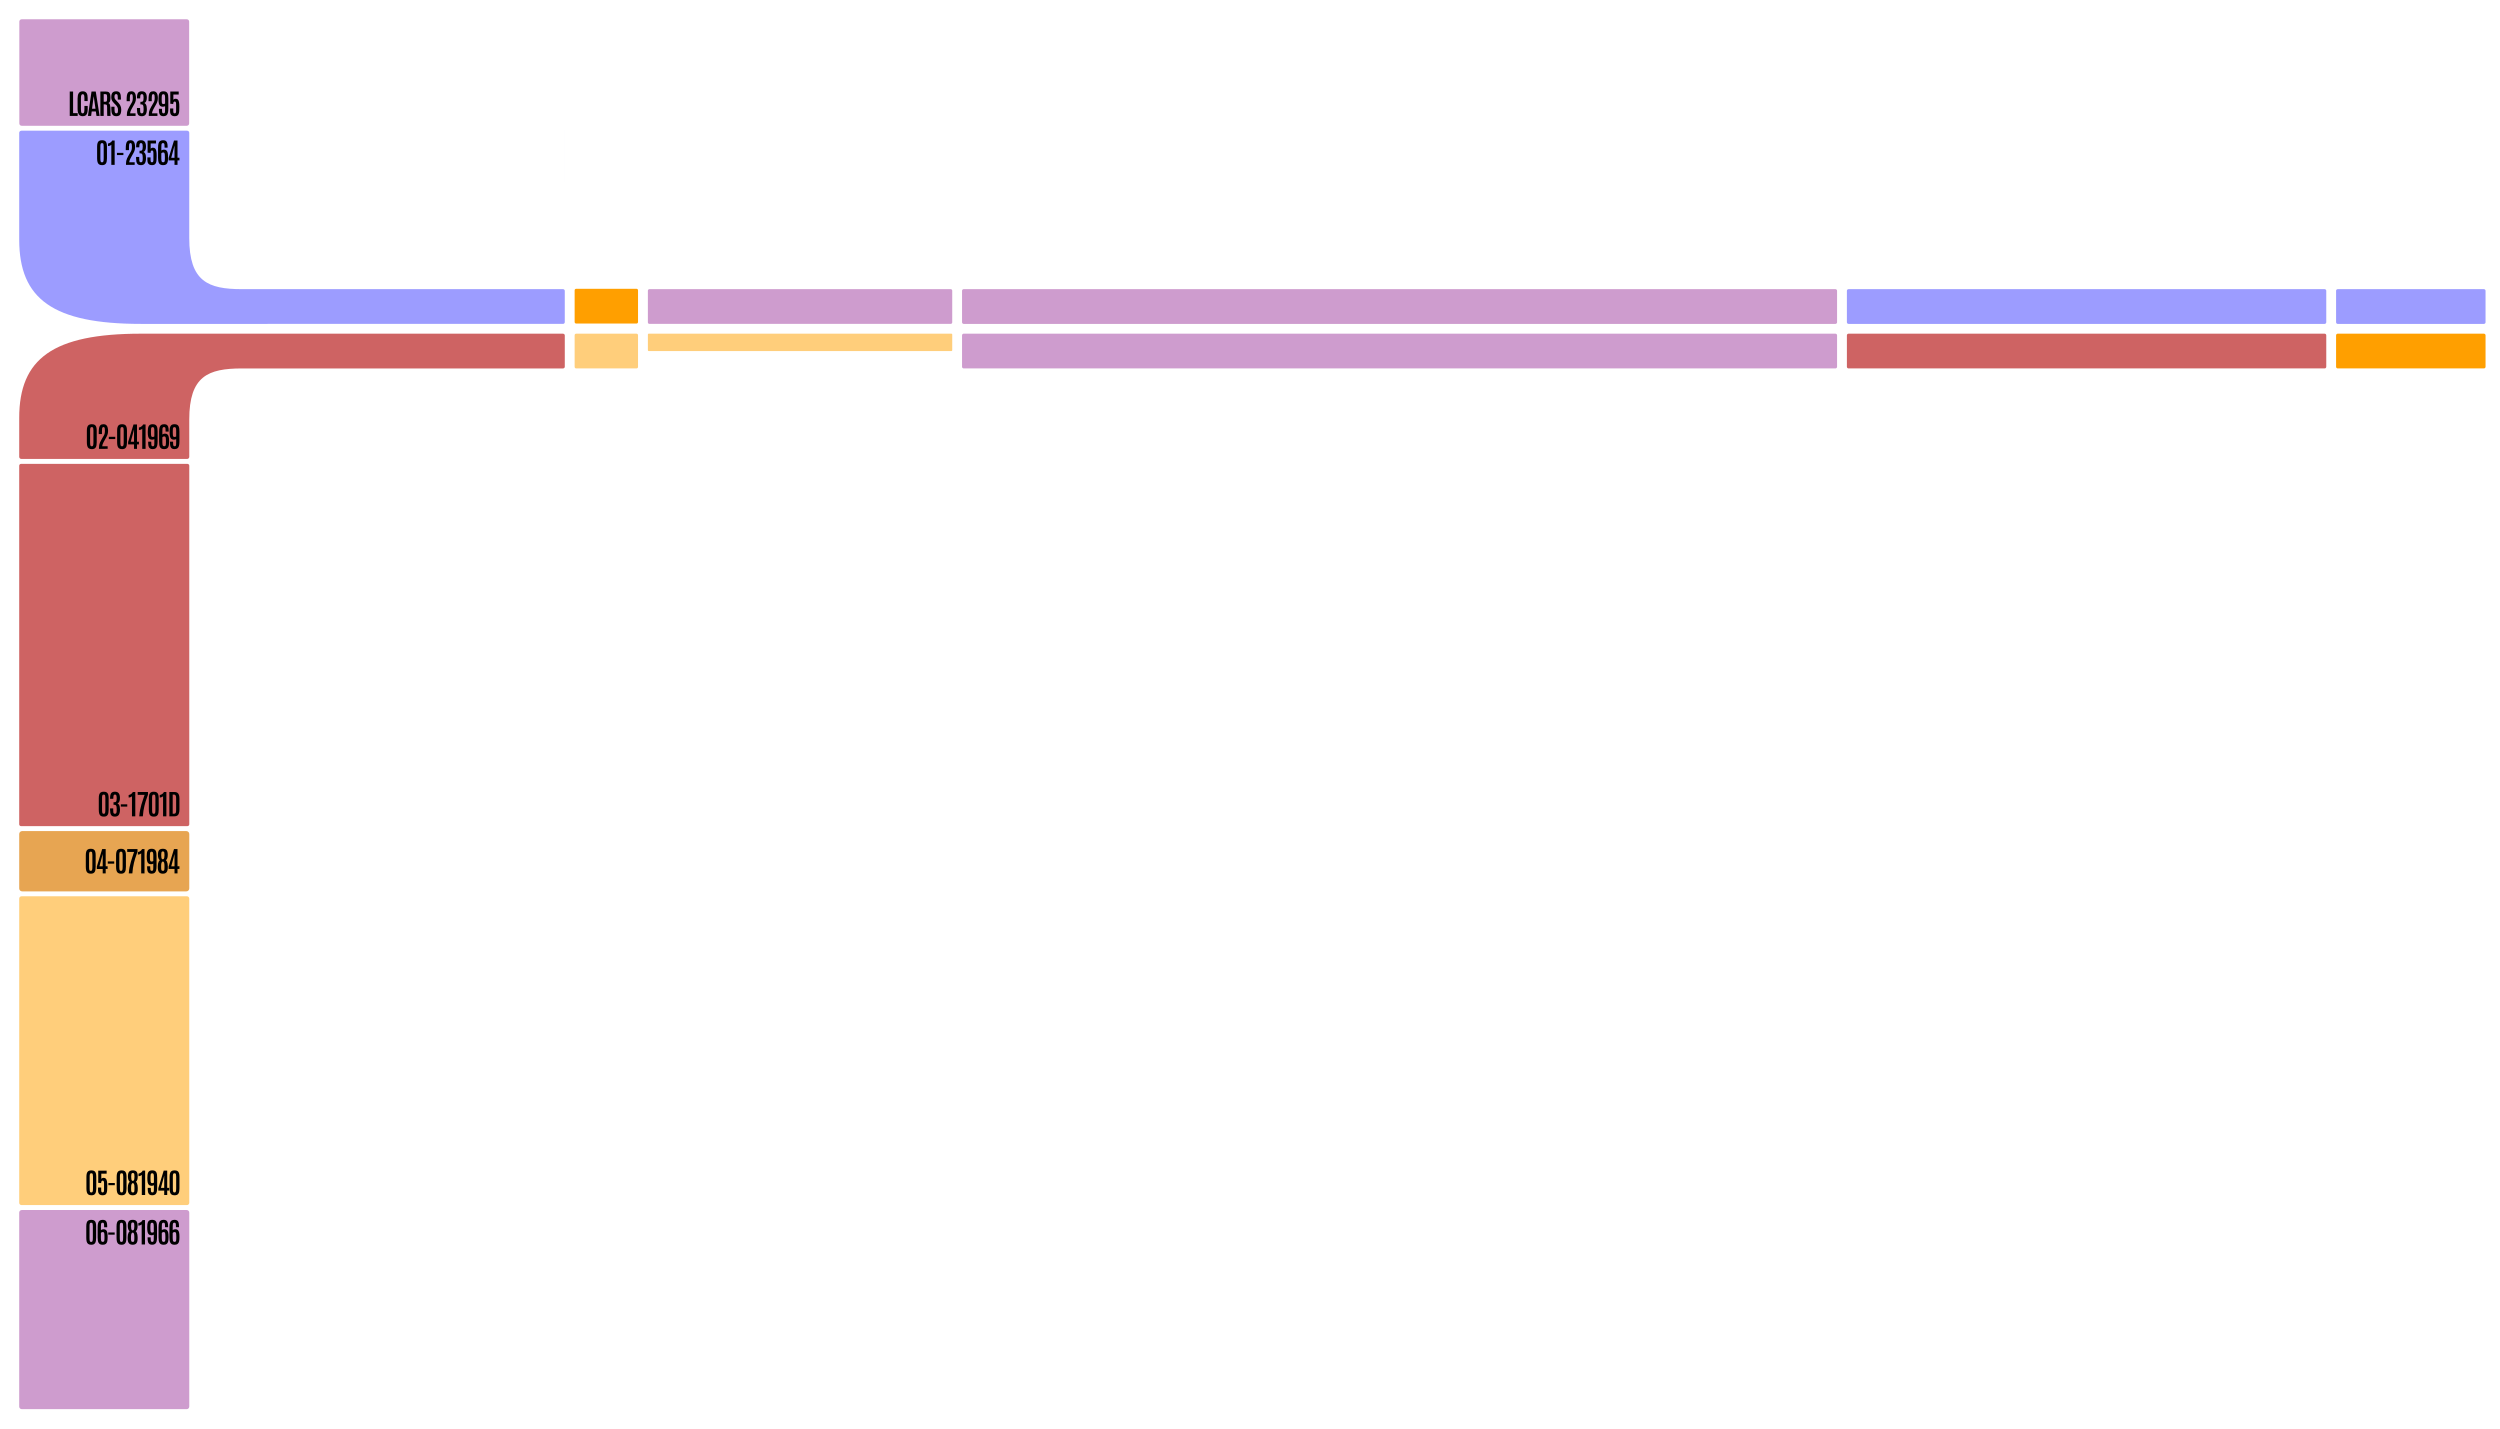 <?xml version="1.0" encoding="UTF-8" standalone="no"?>
<!-- Created with Inkscape (http://www.inkscape.org/) -->

<svg
   width="280mm"
   height="160mm"
   viewBox="0 0 280 160"
   version="1.1"
   id="svg1"
   xml:space="preserve"
   xmlns="http://www.w3.org/2000/svg"
   xmlns:svg="http://www.w3.org/2000/svg"><defs
     id="defs1" /><g
     id="layer1"><g
       id="g1"><path
         d="m 15.785,37.372 c -0.616,0 -1.208,0.011 -1.778,0.033 -0.569,0.022 -1.115,0.055 -1.639,0.1 -0.523,0.045 -1.024,0.101 -1.503,0.168 -0.479,0.068 -0.935,0.147 -1.37,0.239 -0.435,0.091 -0.849,0.195 -1.241,0.311 -0.393,0.116 -0.764,0.243 -1.116,0.383 -0.351,0.14 -0.682,0.293 -0.993,0.458 -0.311,0.165 -0.602,0.344 -0.874,0.535 -0.136,0.096 -0.267,0.195 -0.393,0.297 -0.126,0.102 -0.248,0.207 -0.365,0.316 -0.117,0.109 -0.229,0.221 -0.337,0.336 -0.108,0.115 -0.211,0.234 -0.31,0.356 -0.099,0.122 -0.193,0.247 -0.283,0.376 -0.09,0.129 -0.175,0.261 -0.255,0.396 -0.081,0.136 -0.157,0.275 -0.229,0.418 -0.072,0.143 -0.14,0.288 -0.203,0.438 -0.127,0.299 -0.237,0.612 -0.331,0.939 -0.094,0.327 -0.17,0.669 -0.232,1.025 -0.061,0.356 -0.107,0.726 -0.137,1.112 -0.03,0.385 -0.044,0.785 -0.044,1.2 v 4.356 c -5e-7,0.033 0.007,0.064 0.019,0.093 0.012,0.029 0.03,0.054 0.052,0.076 0.022,0.022 0.048,0.039 0.078,0.051 0.029,0.012 0.061,0.019 0.095,0.019 H 20.954 c 0.034,0 0.066,-0.007 0.095,-0.019 0.029,-0.012 0.055,-0.03 0.078,-0.051 0.022,-0.022 0.04,-0.047 0.053,-0.076 0.012,-0.029 0.019,-0.06 0.019,-0.093 l -0.002,-4.174 c 0,-0.304 0.008,-0.593 0.024,-0.867 0.016,-0.274 0.041,-0.533 0.074,-0.777 0.033,-0.245 0.073,-0.475 0.121,-0.692 0.049,-0.217 0.105,-0.421 0.169,-0.612 0.064,-0.191 0.136,-0.37 0.216,-0.536 0.08,-0.167 0.167,-0.322 0.263,-0.466 0.095,-0.144 0.197,-0.277 0.307,-0.399 0.11,-0.123 0.228,-0.235 0.353,-0.338 0.125,-0.103 0.257,-0.196 0.397,-0.281 0.14,-0.085 0.286,-0.16 0.44,-0.228 0.154,-0.068 0.315,-0.128 0.483,-0.18 0.168,-0.053 0.343,-0.098 0.526,-0.137 0.182,-0.039 0.372,-0.072 0.567,-0.099 0.196,-0.027 0.398,-0.049 0.608,-0.065 0.419,-0.033 0.865,-0.047 1.336,-0.047 H 63.058 c 0.055,0 0.104,-0.022 0.14,-0.057 0.036,-0.035 0.058,-0.083 0.058,-0.137 v -3.504 c 0,-0.054 -0.022,-0.102 -0.058,-0.137 -0.036,-0.035 -0.085,-0.057 -0.14,-0.057 z"
         style="fill:#ce6363;fill-opacity:1;fill-rule:evenodd;stroke-width:0.262"
         id="path2" /><path
         id="path27-3"
         style="fill:#9c9cff;fill-opacity:1;fill-rule:evenodd;stroke-width:0.262"
         d="m 2.152,26.841 v -11.964 c -2e-6,-0.132 0.109,-0.239 0.244,-0.239 H 20.954 c 0.135,0 0.244,0.107 0.244,0.239 l -0.002,11.782 c 0,4.868 2.112,5.726 5.885,5.726 h 35.976 c 0.109,0 0.198,0.087 0.198,0.194 v 3.504 c 0,0.107 -0.089,0.194 -0.198,0.194 H 15.785 c -9.859,0 -13.633,-2.794 -13.633,-9.436 z m 61.104,-0.42 -10e-4,-11.928 h 10e-4 z" /><path
         id="rect28"
         style="fill:#ce9cce;fill-rule:evenodd;stroke-width:0.269"
         d="M 2.425,2.16 H 20.925 c 0.144,0 0.26,0.116 0.26,0.26 V 13.827 c 0,0.144 -0.116,0.26 -0.26,0.26 H 2.425 c -0.144,0 -0.26,-0.116 -0.26,-0.26 V 2.42 c 0,-0.144 0.116,-0.26 0.26,-0.26 z" /><path
         id="rect28-7"
         style="fill:#ce6363;fill-rule:evenodd;stroke-width:0.371"
         d="m 2.358,51.953 h 18.634 c 0.114,0 0.207,0.092 0.207,0.207 v 40.16 c 0,0.114 -0.092,0.207 -0.207,0.207 H 2.358 c -0.114,0 -0.207,-0.092 -0.207,-0.207 V 52.16 c 0,-0.114 0.092,-0.207 0.207,-0.207 z" /><path
         id="rect28-7-3"
         style="fill:#e7a552;fill-rule:evenodd;stroke-width:0.151"
         d="M 2.481,93.081 H 20.869 c 0.183,0 0.33,0.147 0.33,0.33 v 6.093 c 0,0.183 -0.147,0.33 -0.33,0.33 H 2.481 c -0.183,0 -0.33,-0.147 -0.33,-0.33 v -6.093 c 0,-0.183 0.147,-0.33 0.33,-0.33 z" /><path
         id="rect28-7-3-4"
         style="fill:#ffce7b;fill-rule:evenodd;stroke-width:0.315"
         d="M 2.409,100.383 H 20.941 c 0.143,0 0.257,0.115 0.257,0.257 v 34.073 c 0,0.143 -0.115,0.257 -0.257,0.257 H 2.409 c -0.143,0 -0.257,-0.115 -0.257,-0.257 V 100.64 c 0,-0.143 0.115,-0.257 0.257,-0.257 z" /><path
         id="rect28-7-3-4-7"
         style="fill:#ce9cce;fill-rule:evenodd;stroke-width:0.225"
         d="M 2.441,135.522 H 20.909 c 0.16,0 0.289,0.129 0.289,0.289 v 21.726 c 0,0.16 -0.129,0.289 -0.289,0.289 H 2.441 c -0.16,0 -0.289,-0.129 -0.289,-0.289 v -21.726 c 0,-0.16 0.129,-0.289 0.289,-0.289 z" /><path
         id="rect28-1"
         style="fill:#ce9cce;fill-rule:evenodd;stroke-width:0.154"
         d="m 72.733,32.385 h 33.746 c 0.094,0 0.17,0.076 0.17,0.17 v 3.551 c 0,0.094 -0.076,0.17 -0.17,0.17 H 72.733 c -0.094,0 -0.17,-0.076 -0.17,-0.17 v -3.551 c 0,-0.094 0.076,-0.17 0.17,-0.17 z" /><path
         id="rect28-1-3"
         style="fill:#ff9f00;fill-rule:evenodd;stroke-width:0.07"
         d="m 64.53,32.345 h 6.759 c 0.094,0 0.17,0.076 0.17,0.17 v 3.551 c 0,0.094 -0.076,0.17 -0.17,0.17 h -6.759 c -0.094,0 -0.17,-0.076 -0.17,-0.17 v -3.551 c 0,-0.094 0.076,-0.17 0.17,-0.17 z" /><path
         id="rect28-1-3-5"
         style="fill:#ffce7b;fill-rule:evenodd;stroke-width:0.07"
         d="m 64.53,37.372 h 6.759 c 0.094,0 0.17,0.076 0.17,0.17 v 3.551 c 0,0.094 -0.076,0.17 -0.17,0.17 h -6.759 c -0.094,0 -0.17,-0.076 -0.17,-0.17 v -3.551 c 0,-0.094 0.076,-0.17 0.17,-0.17 z" /><path
         id="rect28-1-0"
         style="fill:#ce9cce;fill-rule:evenodd;stroke-width:0.261"
         d="m 107.934,32.385 h 97.633 c 0.102,0 0.185,0.082 0.185,0.185 v 3.522 c 0,0.102 -0.083,0.185 -0.185,0.185 h -97.633 c -0.102,0 -0.185,-0.082 -0.185,-0.185 v -3.522 c 0,-0.102 0.083,-0.185 0.185,-0.185 z" /><path
         id="rect28-1-0-5"
         style="fill:#ce9cce;fill-rule:evenodd;stroke-width:0.261"
         d="m 107.934,37.372 h 97.633 c 0.102,0 0.185,0.082 0.185,0.185 v 3.522 c 0,0.102 -0.083,0.185 -0.185,0.185 h -97.633 c -0.102,0 -0.185,-0.082 -0.185,-0.185 v -3.522 c 0,-0.102 0.083,-0.185 0.185,-0.185 z" /><path
         id="rect28-1-0-1"
         style="fill:#ce6363;fill-rule:evenodd;stroke-width:0.193"
         d="m 207.037,37.372 h 53.32 c 0.102,0 0.185,0.082 0.185,0.185 v 3.522 c 0,0.102 -0.083,0.185 -0.185,0.185 h -53.32 c -0.102,0 -0.185,-0.082 -0.185,-0.185 v -3.522 c 0,-0.102 0.083,-0.185 0.185,-0.185 z" /><path
         id="rect28-1-0-1-9"
         style="fill:#9c9cff;fill-rule:evenodd;stroke-width:0.193"
         d="m 207.037,32.385 h 53.32 c 0.102,0 0.185,0.082 0.185,0.185 v 3.522 c 0,0.102 -0.083,0.185 -0.185,0.185 h -53.32 c -0.102,0 -0.185,-0.082 -0.185,-0.185 v -3.522 c 0,-0.102 0.083,-0.185 0.185,-0.185 z" /><path
         id="rect28-1-5"
         style="fill:#ffce7b;fill-rule:evenodd;stroke-width:0.109"
         d="m 72.648,37.372 h 33.917 c 0.047,0 0.085,0.038 0.085,0.085 v 1.775 c 0,0.047 -0.038,0.085 -0.085,0.085 H 72.648 c -0.047,0 -0.085,-0.038 -0.085,-0.085 v -1.775 c 0,-0.047 0.038,-0.085 0.085,-0.085 z" /><path
         id="rect28-1-0-96"
         style="fill:#9c9cff;fill-rule:evenodd;stroke-width:0.108"
         d="m 261.826,32.385 h 16.371 c 0.102,0 0.185,0.082 0.185,0.185 v 3.522 c 0,0.102 -0.083,0.185 -0.185,0.185 h -16.371 c -0.102,0 -0.185,-0.082 -0.185,-0.185 v -3.522 c 0,-0.102 0.082,-0.185 0.185,-0.185 z" /><path
         id="rect28-1-0-9-8"
         style="fill:#ff9f00;fill-rule:evenodd;stroke-width:0.108"
         d="m 261.826,37.372 h 16.371 c 0.102,0 0.185,0.082 0.185,0.185 v 3.522 c 0,0.102 -0.083,0.185 -0.185,0.185 h -16.371 c -0.102,0 -0.185,-0.082 -0.185,-0.185 v -3.522 c 0,-0.102 0.082,-0.185 0.185,-0.185 z" /><path
         d="m 7.811,12.984 v -2.729 h 0.374 v 2.414 h 0.516 v 0.315 z m 1.447,0.031 q -0.198,0 -0.324,-0.093 Q 8.809,12.827 8.748,12.648 8.689,12.466 8.689,12.207 v -1.166 q 0,-0.183 0.028,-0.333 0.028,-0.15 0.093,-0.257 0.065,-0.109 0.177,-0.167 0.113,-0.059 0.282,-0.059 0.157,0 0.262,0.054 0.105,0.053 0.169,0.152 0.064,0.099 0.09,0.237 0.028,0.138 0.028,0.309 v 0.343 H 9.454 v -0.329 q 0,-0.225 -0.036,-0.333 -0.034,-0.11 -0.147,-0.11 -0.122,0 -0.164,0.115 -0.042,0.115 -0.042,0.327 v 1.232 q 0,0.167 0.017,0.273 0.017,0.105 0.059,0.153 0.043,0.048 0.121,0.048 0.116,0 0.153,-0.112 0.039,-0.113 0.039,-0.366 v -0.352 h 0.369 v 0.349 q 0,0.265 -0.056,0.443 -0.054,0.178 -0.178,0.268 -0.124,0.088 -0.33,0.088 z m 0.591,-0.031 0.4,-2.729 h 0.476 l 0.431,2.729 H 10.806 l -0.07,-0.502 h -0.465 l -0.064,0.502 z M 10.31,12.181 h 0.384 l -0.198,-1.401 h -0.005 z m 0.931,0.803 v -2.729 h 0.637 q 0.214,0 0.319,0.081 0.105,0.081 0.138,0.239 0.033,0.158 0.033,0.391 0,0.246 -0.051,0.389 -0.05,0.143 -0.198,0.188 0.073,0.012 0.121,0.06 0.05,0.048 0.078,0.146 0.029,0.096 0.042,0.254 0.012,0.157 0.012,0.389 0,0.02 0,0.082 0,0.06 0,0.141 0.002,0.081 0.003,0.16 0.003,0.079 0.006,0.136 0.005,0.057 0.009,0.073 h -0.372 q -0.006,-0.011 -0.009,-0.071 -0.003,-0.062 -0.006,-0.158 -0.002,-0.098 -0.003,-0.217 -0.002,-0.121 -0.002,-0.251 0,-0.13 0,-0.254 0,-0.136 -0.015,-0.208 -0.015,-0.071 -0.064,-0.099 -0.048,-0.028 -0.144,-0.034 l -0.16,-0.008 v 1.301 z m 0.375,-1.586 h 0.183 q 0.081,0 0.124,-0.034 0.043,-0.034 0.059,-0.132 0.015,-0.098 0.015,-0.285 v -0.019 q 0,-0.157 -0.015,-0.239 -0.014,-0.084 -0.059,-0.113 -0.045,-0.031 -0.14,-0.031 H 11.616 Z m 1.413,1.617 q -0.169,0 -0.279,-0.056 -0.109,-0.057 -0.171,-0.163 -0.06,-0.107 -0.085,-0.254 -0.025,-0.149 -0.025,-0.335 v -0.253 h 0.357 v 0.274 q 0,0.251 0.039,0.36 0.039,0.107 0.161,0.107 0.084,0 0.124,-0.039 0.04,-0.039 0.053,-0.124 0.014,-0.087 0.014,-0.226 0,-0.167 -0.065,-0.296 -0.064,-0.13 -0.189,-0.259 L 12.771,11.556 q -0.081,-0.082 -0.152,-0.178 -0.07,-0.096 -0.113,-0.215 -0.043,-0.121 -0.043,-0.271 0,-0.211 0.048,-0.36 0.048,-0.15 0.169,-0.229 0.121,-0.079 0.336,-0.079 0.164,0 0.268,0.054 0.104,0.053 0.158,0.153 0.056,0.101 0.078,0.243 0.022,0.141 0.022,0.318 v 0.166 h -0.35 v -0.189 q 0,-0.143 -0.014,-0.237 -0.012,-0.096 -0.05,-0.143 -0.037,-0.048 -0.113,-0.048 -0.071,0 -0.116,0.033 -0.043,0.033 -0.064,0.101 -0.019,0.068 -0.019,0.177 0,0.095 0.023,0.161 0.025,0.065 0.073,0.124 0.05,0.059 0.121,0.135 l 0.208,0.223 q 0.155,0.164 0.246,0.353 0.091,0.188 0.091,0.428 0,0.237 -0.05,0.403 -0.048,0.164 -0.167,0.251 -0.119,0.085 -0.332,0.085 z m 1.181,-0.031 v -0.157 q 0,-0.153 0.029,-0.29 0.029,-0.136 0.091,-0.279 0.064,-0.144 0.166,-0.318 l 0.26,-0.446 q 0.033,-0.053 0.054,-0.11 0.022,-0.059 0.036,-0.124 0.015,-0.065 0.022,-0.14 0.008,-0.076 0.008,-0.163 0,-0.171 -0.017,-0.259 -0.017,-0.09 -0.053,-0.121 -0.034,-0.033 -0.088,-0.033 -0.054,0 -0.093,0.031 -0.039,0.029 -0.06,0.124 -0.02,0.093 -0.02,0.282 v 0.35 h -0.36 v -0.178 q 0,-0.295 0.036,-0.502 0.036,-0.208 0.152,-0.318 0.118,-0.11 0.363,-0.11 0.188,0 0.295,0.101 0.109,0.099 0.153,0.27 0.047,0.171 0.047,0.384 0,0.13 -0.02,0.245 -0.02,0.113 -0.059,0.215 -0.037,0.102 -0.093,0.2 l -0.25,0.446 q -0.065,0.118 -0.113,0.214 -0.048,0.095 -0.079,0.188 -0.029,0.093 -0.045,0.208 h 0.612 v 0.288 z m 1.664,0.031 q -0.301,0 -0.419,-0.186 -0.116,-0.186 -0.116,-0.574 v -0.16 h 0.352 v 0.161 q 0,0.158 0.012,0.256 0.012,0.096 0.054,0.14 0.042,0.043 0.127,0.043 0.087,0 0.129,-0.051 0.043,-0.051 0.057,-0.158 0.015,-0.107 0.015,-0.271 0,-0.191 -0.022,-0.305 -0.022,-0.116 -0.078,-0.167 -0.056,-0.051 -0.161,-0.051 h -0.099 v -0.288 h 0.096 q 0.102,0 0.158,-0.042 0.057,-0.042 0.081,-0.143 0.023,-0.101 0.023,-0.276 0,-0.164 -0.023,-0.25 -0.023,-0.085 -0.067,-0.116 -0.042,-0.031 -0.104,-0.031 -0.067,0 -0.109,0.037 -0.042,0.037 -0.06,0.126 -0.019,0.087 -0.019,0.237 v 0.074 h -0.36 v -0.085 q 0,-0.361 0.119,-0.535 0.121,-0.175 0.422,-0.175 0.298,0 0.429,0.18 0.133,0.18 0.133,0.538 0,0.22 -0.065,0.38 -0.065,0.158 -0.212,0.212 0.105,0.048 0.167,0.147 0.062,0.098 0.088,0.234 0.028,0.136 0.028,0.301 0,0.395 -0.132,0.597 -0.132,0.202 -0.448,0.202 z m 0.788,-0.031 v -0.157 q 0,-0.153 0.029,-0.29 0.029,-0.136 0.091,-0.279 0.064,-0.144 0.166,-0.318 l 0.26,-0.446 q 0.033,-0.053 0.054,-0.11 0.022,-0.059 0.036,-0.124 0.015,-0.065 0.022,-0.14 0.008,-0.076 0.008,-0.163 0,-0.171 -0.017,-0.259 -0.017,-0.09 -0.053,-0.121 -0.034,-0.033 -0.088,-0.033 -0.054,0 -0.093,0.031 -0.039,0.029 -0.06,0.124 -0.02,0.093 -0.02,0.282 v 0.35 h -0.36 v -0.178 q 0,-0.295 0.036,-0.502 0.036,-0.208 0.152,-0.318 0.118,-0.11 0.363,-0.11 0.188,0 0.295,0.101 0.109,0.099 0.153,0.27 0.047,0.171 0.047,0.384 0,0.13 -0.02,0.245 -0.02,0.113 -0.059,0.215 -0.037,0.102 -0.093,0.2 l -0.25,0.446 q -0.065,0.118 -0.113,0.214 -0.048,0.095 -0.079,0.188 -0.029,0.093 -0.045,0.208 h 0.612 v 0.288 z m 1.639,0.031 q -0.171,0 -0.282,-0.067 -0.112,-0.067 -0.167,-0.219 -0.054,-0.152 -0.054,-0.406 v -0.14 h 0.344 v 0.068 q 0,0.184 0.014,0.281 0.014,0.096 0.054,0.13 0.042,0.034 0.118,0.034 0.084,0 0.116,-0.051 0.034,-0.053 0.039,-0.161 0.006,-0.11 0.006,-0.281 v -0.316 q -0.039,0.028 -0.104,0.048 -0.065,0.02 -0.149,0.02 -0.189,0 -0.295,-0.093 -0.104,-0.093 -0.146,-0.274 -0.04,-0.181 -0.04,-0.446 v -0.095 q 0,-0.189 0.02,-0.34 0.022,-0.152 0.079,-0.26 0.057,-0.109 0.164,-0.166 0.109,-0.057 0.282,-0.057 0.18,0 0.29,0.056 0.11,0.054 0.166,0.16 0.057,0.105 0.078,0.26 0.02,0.153 0.02,0.35 v 1.116 q 0,0.302 -0.053,0.49 -0.051,0.186 -0.174,0.273 -0.121,0.085 -0.327,0.085 z m -0.005,-1.361 q 0.054,0 0.095,-0.012 0.04,-0.012 0.065,-0.028 0.025,-0.015 0.033,-0.023 v -0.623 q 0,-0.217 -0.036,-0.318 -0.036,-0.101 -0.149,-0.101 -0.082,0 -0.124,0.043 -0.04,0.043 -0.056,0.135 -0.014,0.091 -0.014,0.236 v 0.226 q 0,0.169 0.012,0.271 0.014,0.102 0.054,0.149 0.04,0.045 0.119,0.045 z m 1.269,1.361 q -0.188,0 -0.301,-0.07 -0.112,-0.07 -0.163,-0.192 -0.05,-0.122 -0.05,-0.282 v -0.324 h 0.355 v 0.301 q 0,0.107 0.029,0.178 0.029,0.071 0.129,0.071 0.088,0 0.124,-0.065 0.036,-0.067 0.036,-0.202 v -0.749 q 0,-0.144 -0.031,-0.226 -0.029,-0.082 -0.126,-0.082 -0.078,0 -0.122,0.068 -0.045,0.068 -0.045,0.209 l -0.327,-0.029 v -1.366 h 0.943 v 0.335 h -0.598 v 0.591 q 0.028,-0.054 0.101,-0.087 0.073,-0.033 0.157,-0.033 0.152,0 0.242,0.087 0.09,0.085 0.129,0.281 0.04,0.194 0.04,0.519 v 0.057 q 0,0.254 -0.015,0.443 -0.014,0.189 -0.065,0.316 -0.05,0.126 -0.155,0.188 -0.104,0.062 -0.285,0.062 z"
         id="text1"
         style="font-size:3.175px;line-height:1.25;font-family:Antonio;-inkscape-font-specification:'Antonio, @wght=624';font-variation-settings:'wght' 624;letter-spacing:-0.185px;stroke-width:0.163"
         aria-label="LCARS 23295" /><path
         d="m 11.431,18.497 q -0.223,0 -0.344,-0.091 -0.119,-0.091 -0.166,-0.264 Q 10.876,17.97 10.876,17.728 v -1.304 q 0,-0.236 0.048,-0.395 0.048,-0.161 0.167,-0.242 0.121,-0.082 0.34,-0.082 0.219,0 0.338,0.082 0.119,0.081 0.164,0.242 0.047,0.16 0.047,0.395 v 1.304 q 0,0.181 -0.025,0.324 -0.023,0.143 -0.082,0.242 -0.059,0.099 -0.167,0.152 -0.107,0.051 -0.274,0.051 z m -0.002,-0.319 q 0.045,0 0.079,-0.012 0.034,-0.014 0.057,-0.057 0.025,-0.045 0.036,-0.133 0.012,-0.088 0.012,-0.239 v -1.329 q 0,-0.177 -0.023,-0.257 -0.023,-0.081 -0.065,-0.102 -0.042,-0.023 -0.096,-0.023 -0.053,0 -0.096,0.022 -0.042,0.02 -0.067,0.101 -0.025,0.081 -0.025,0.259 v 1.33 q 0,0.152 0.011,0.24 0.011,0.088 0.034,0.132 0.025,0.043 0.059,0.057 0.036,0.012 0.084,0.012 z m 1.04,0.287 v -2.251 q -0.037,0.043 -0.104,0.078 -0.065,0.033 -0.138,0.051 -0.073,0.017 -0.13,0.017 V 16.076 q 0.082,-0.012 0.174,-0.053 0.091,-0.042 0.169,-0.113 0.079,-0.071 0.122,-0.174 h 0.279 v 2.729 z m 0.63,-1.095 v -0.251 h 0.722 v 0.251 z m 1.013,1.095 v -0.157 q 0,-0.153 0.029,-0.29 0.029,-0.136 0.091,-0.279 0.064,-0.144 0.166,-0.318 l 0.26,-0.446 q 0.033,-0.053 0.054,-0.11 0.022,-0.059 0.036,-0.124 0.015,-0.065 0.022,-0.14 0.008,-0.076 0.008,-0.163 0,-0.171 -0.017,-0.259 -0.017,-0.09 -0.053,-0.121 -0.034,-0.033 -0.088,-0.033 -0.054,0 -0.093,0.031 -0.039,0.029 -0.06,0.124 -0.02,0.093 -0.02,0.282 v 0.35 h -0.36 v -0.178 q 0,-0.295 0.036,-0.502 0.036,-0.208 0.152,-0.318 0.118,-0.11 0.363,-0.11 0.188,0 0.295,0.101 0.109,0.099 0.153,0.27 0.047,0.171 0.047,0.384 0,0.13 -0.02,0.245 -0.02,0.113 -0.059,0.215 -0.037,0.102 -0.093,0.2 l -0.25,0.446 q -0.065,0.118 -0.113,0.214 -0.048,0.095 -0.079,0.188 -0.029,0.093 -0.045,0.208 h 0.612 v 0.288 z m 1.664,0.031 q -0.301,0 -0.419,-0.186 -0.116,-0.186 -0.116,-0.574 v -0.16 H 15.594 v 0.161 q 0,0.158 0.012,0.256 0.012,0.096 0.054,0.14 0.042,0.043 0.127,0.043 0.087,0 0.129,-0.051 0.043,-0.051 0.057,-0.158 0.015,-0.107 0.015,-0.271 0,-0.191 -0.022,-0.305 -0.022,-0.116 -0.078,-0.167 -0.056,-0.051 -0.161,-0.051 h -0.099 v -0.288 h 0.096 q 0.102,0 0.158,-0.042 0.057,-0.042 0.081,-0.143 0.023,-0.101 0.023,-0.276 0,-0.164 -0.023,-0.25 -0.023,-0.085 -0.067,-0.116 -0.042,-0.031 -0.104,-0.031 -0.067,0 -0.109,0.037 -0.042,0.037 -0.06,0.126 -0.019,0.087 -0.019,0.237 v 0.074 H 15.246 v -0.085 q 0,-0.361 0.119,-0.535 0.121,-0.175 0.422,-0.175 0.298,0 0.429,0.18 0.133,0.18 0.133,0.538 0,0.22 -0.065,0.38 -0.065,0.158 -0.212,0.212 0.105,0.048 0.167,0.147 0.062,0.098 0.088,0.234 0.028,0.136 0.028,0.301 0,0.395 -0.132,0.597 -0.132,0.202 -0.448,0.202 z m 1.247,0 q -0.188,0 -0.301,-0.07 -0.112,-0.07 -0.163,-0.192 -0.05,-0.122 -0.05,-0.282 V 17.627 h 0.355 v 0.301 q 0,0.107 0.029,0.178 0.029,0.071 0.129,0.071 0.088,0 0.124,-0.065 0.036,-0.067 0.036,-0.202 v -0.749 q 0,-0.144 -0.031,-0.226 -0.029,-0.082 -0.126,-0.082 -0.078,0 -0.122,0.068 -0.045,0.068 -0.045,0.209 l -0.327,-0.029 V 15.736 h 0.943 v 0.335 h -0.598 v 0.591 q 0.028,-0.054 0.101,-0.087 0.073,-0.033 0.157,-0.033 0.152,0 0.242,0.087 0.09,0.085 0.129,0.281 0.04,0.194 0.04,0.519 v 0.057 q 0,0.254 -0.015,0.443 -0.014,0.189 -0.065,0.316 -0.05,0.126 -0.155,0.188 -0.104,0.062 -0.285,0.062 z m 1.253,0.002 q -0.18,0 -0.293,-0.056 -0.113,-0.057 -0.175,-0.164 -0.06,-0.107 -0.084,-0.259 -0.022,-0.153 -0.022,-0.347 v -1.133 q 0,-0.304 0.056,-0.487 0.056,-0.183 0.181,-0.264 0.126,-0.082 0.332,-0.082 0.177,0 0.287,0.067 0.11,0.067 0.161,0.22 0.051,0.152 0.053,0.406 v 0.136 H 18.431 v -0.068 q 0,-0.178 -0.012,-0.273 -0.011,-0.096 -0.05,-0.132 -0.039,-0.036 -0.118,-0.036 -0.084,0 -0.122,0.048 -0.037,0.048 -0.048,0.155 -0.011,0.105 -0.011,0.282 v 0.357 q 0.043,-0.048 0.119,-0.078 0.076,-0.029 0.166,-0.031 0.188,-0.002 0.288,0.09 0.101,0.091 0.14,0.274 0.04,0.181 0.04,0.453 v 0.122 q 0,0.251 -0.042,0.431 -0.042,0.178 -0.16,0.273 -0.116,0.095 -0.344,0.095 z m -0.005,-0.324 q 0.082,0 0.124,-0.037 0.043,-0.037 0.057,-0.122 0.015,-0.087 0.015,-0.234 v -0.234 q 0,-0.172 -0.014,-0.276 -0.014,-0.104 -0.056,-0.15 -0.04,-0.047 -0.119,-0.047 -0.057,0 -0.104,0.02 -0.047,0.019 -0.074,0.045 -0.028,0.026 -0.033,0.048 v 0.567 q 0,0.146 0.017,0.239 0.019,0.093 0.062,0.138 0.045,0.043 0.124,0.043 z m 1.274,0.291 V 17.968 H 18.886 V 17.699 l 0.603,-1.963 h 0.392 v 1.933 h 0.217 v 0.299 h -0.217 v 0.496 z m -0.364,-0.795 h 0.364 V 16.289 Z"
         id="text1-1"
         style="font-size:3.175px;line-height:1.25;font-family:Antonio;-inkscape-font-specification:'Antonio, @wght=624';font-variation-settings:'wght' 624;letter-spacing:-0.185px;stroke-width:0.163"
         aria-label="01-23564" /><path
         d="m 10.283,50.303 q -0.223,0 -0.344,-0.091 Q 9.819,50.12 9.773,49.948 9.728,49.776 9.728,49.534 v -1.304 q 0,-0.236 0.048,-0.395 0.048,-0.161 0.167,-0.242 0.121,-0.082 0.34,-0.082 0.219,0 0.338,0.082 0.119,0.081 0.164,0.242 0.047,0.16 0.047,0.395 v 1.304 q 0,0.181 -0.025,0.324 -0.023,0.143 -0.082,0.242 -0.059,0.099 -0.167,0.152 -0.107,0.051 -0.274,0.051 z m -0.002,-0.319 q 0.045,0 0.079,-0.012 0.034,-0.014 0.057,-0.057 0.025,-0.045 0.036,-0.133 0.012,-0.088 0.012,-0.239 v -1.329 q 0,-0.177 -0.023,-0.257 -0.023,-0.081 -0.065,-0.102 -0.042,-0.023 -0.096,-0.023 -0.053,0 -0.096,0.022 -0.042,0.02 -0.067,0.101 -0.025,0.081 -0.025,0.259 v 1.33 q 0,0.152 0.011,0.24 0.011,0.088 0.034,0.132 0.025,0.043 0.059,0.057 0.036,0.012 0.084,0.012 z m 0.804,0.287 v -0.157 q 0,-0.153 0.029,-0.29 0.029,-0.136 0.091,-0.279 0.064,-0.144 0.166,-0.318 l 0.26,-0.446 q 0.033,-0.053 0.054,-0.11 0.022,-0.059 0.036,-0.124 0.015,-0.065 0.022,-0.14 0.008,-0.076 0.008,-0.163 0,-0.171 -0.017,-0.259 -0.017,-0.09 -0.053,-0.121 -0.034,-0.033 -0.088,-0.033 -0.054,0 -0.093,0.031 -0.039,0.029 -0.06,0.124 -0.02,0.093 -0.02,0.282 v 0.35 h -0.36 v -0.178 q 0,-0.295 0.036,-0.502 0.036,-0.208 0.152,-0.318 0.118,-0.11 0.363,-0.11 0.188,0 0.295,0.101 0.109,0.099 0.153,0.27 0.047,0.171 0.047,0.384 0,0.13 -0.02,0.245 -0.02,0.113 -0.059,0.215 -0.037,0.102 -0.093,0.2 l -0.25,0.446 q -0.065,0.118 -0.113,0.214 -0.048,0.095 -0.079,0.188 -0.029,0.093 -0.045,0.208 h 0.612 v 0.288 z m 1.103,-1.095 v -0.251 h 0.722 v 0.251 z m 1.484,1.127 q -0.223,0 -0.344,-0.091 -0.119,-0.091 -0.166,-0.264 -0.045,-0.172 -0.045,-0.414 v -1.304 q 0,-0.236 0.048,-0.395 0.048,-0.161 0.167,-0.242 0.121,-0.082 0.34,-0.082 0.219,0 0.338,0.082 0.119,0.081 0.164,0.242 0.047,0.16 0.047,0.395 v 1.304 q 0,0.181 -0.025,0.324 -0.023,0.143 -0.082,0.242 -0.059,0.099 -0.167,0.152 -0.107,0.051 -0.274,0.051 z m -0.002,-0.319 q 0.045,0 0.079,-0.012 0.034,-0.014 0.057,-0.057 0.025,-0.045 0.036,-0.133 0.012,-0.088 0.012,-0.239 v -1.329 q 0,-0.177 -0.023,-0.257 -0.023,-0.081 -0.065,-0.102 -0.042,-0.023 -0.096,-0.023 -0.053,0 -0.096,0.022 -0.042,0.02 -0.067,0.101 -0.025,0.081 -0.025,0.259 v 1.33 q 0,0.152 0.011,0.24 0.011,0.088 0.034,0.132 0.025,0.043 0.059,0.057 0.036,0.012 0.084,0.012 z m 1.34,0.287 v -0.496 h -0.66 v -0.27 l 0.603,-1.963 h 0.392 v 1.933 h 0.217 v 0.299 h -0.217 v 0.496 z m -0.364,-0.795 h 0.364 v -1.38 z m 1.286,0.795 v -2.251 q -0.037,0.043 -0.104,0.078 -0.065,0.033 -0.138,0.051 -0.073,0.017 -0.13,0.017 v -0.284 q 0.082,-0.012 0.174,-0.053 0.091,-0.042 0.169,-0.113 0.079,-0.071 0.122,-0.174 h 0.279 v 2.729 z m 1.167,0.031 q -0.171,0 -0.282,-0.067 -0.112,-0.067 -0.167,-0.219 -0.054,-0.152 -0.054,-0.406 v -0.14 h 0.344 v 0.068 q 0,0.184 0.014,0.281 0.014,0.096 0.054,0.13 0.042,0.034 0.118,0.034 0.084,0 0.116,-0.051 0.034,-0.053 0.039,-0.161 0.006,-0.11 0.006,-0.281 v -0.316 q -0.039,0.028 -0.104,0.048 -0.065,0.02 -0.149,0.02 -0.189,0 -0.295,-0.093 -0.104,-0.093 -0.146,-0.274 -0.04,-0.181 -0.04,-0.446 v -0.095 q 0,-0.189 0.02,-0.34 0.022,-0.152 0.079,-0.26 0.057,-0.109 0.164,-0.166 0.109,-0.057 0.282,-0.057 0.18,0 0.29,0.056 0.11,0.054 0.166,0.16 0.057,0.105 0.078,0.26 0.02,0.153 0.02,0.35 v 1.116 q 0,0.302 -0.053,0.49 -0.051,0.186 -0.174,0.273 -0.121,0.085 -0.327,0.085 z m -0.005,-1.361 q 0.054,0 0.095,-0.012 0.04,-0.012 0.065,-0.028 0.025,-0.015 0.033,-0.023 v -0.623 q 0,-0.217 -0.036,-0.318 -0.036,-0.101 -0.149,-0.101 -0.082,0 -0.124,0.043 -0.04,0.043 -0.056,0.135 -0.014,0.091 -0.014,0.236 v 0.226 q 0,0.169 0.012,0.271 0.014,0.102 0.054,0.149 0.04,0.045 0.119,0.045 z m 1.3,1.363 q -0.18,0 -0.293,-0.056 -0.113,-0.057 -0.175,-0.164 -0.06,-0.107 -0.084,-0.259 -0.022,-0.153 -0.022,-0.347 v -1.133 q 0,-0.304 0.056,-0.487 0.056,-0.183 0.181,-0.264 0.126,-0.082 0.332,-0.082 0.177,0 0.287,0.067 0.11,0.067 0.161,0.22 0.051,0.152 0.053,0.406 v 0.136 h -0.343 v -0.068 q 0,-0.178 -0.012,-0.273 -0.011,-0.096 -0.05,-0.132 -0.039,-0.036 -0.118,-0.036 -0.084,0 -0.122,0.048 -0.037,0.048 -0.048,0.155 -0.011,0.105 -0.011,0.282 v 0.357 q 0.043,-0.048 0.119,-0.078 0.076,-0.029 0.166,-0.031 0.188,-0.002 0.288,0.09 0.101,0.091 0.14,0.274 0.04,0.181 0.04,0.453 v 0.122 q 0,0.251 -0.042,0.431 -0.042,0.178 -0.16,0.273 -0.116,0.095 -0.344,0.095 z m -0.005,-0.324 q 0.082,0 0.124,-0.037 0.043,-0.037 0.057,-0.122 0.015,-0.087 0.015,-0.234 V 49.351 q 0,-0.172 -0.014,-0.276 -0.014,-0.104 -0.056,-0.15 -0.04,-0.047 -0.119,-0.047 -0.057,0 -0.104,0.02 -0.047,0.019 -0.074,0.045 -0.028,0.026 -0.033,0.048 v 0.567 q 0,0.146 0.017,0.239 0.019,0.093 0.062,0.138 0.045,0.043 0.124,0.043 z m 1.154,0.322 q -0.171,0 -0.282,-0.067 -0.112,-0.067 -0.167,-0.219 -0.054,-0.152 -0.054,-0.406 v -0.14 h 0.344 v 0.068 q 0,0.184 0.014,0.281 0.014,0.096 0.054,0.13 0.042,0.034 0.118,0.034 0.084,0 0.116,-0.051 0.034,-0.053 0.039,-0.161 0.006,-0.11 0.006,-0.281 v -0.316 q -0.039,0.028 -0.104,0.048 -0.065,0.02 -0.149,0.02 -0.189,0 -0.295,-0.093 -0.104,-0.093 -0.146,-0.274 -0.04,-0.181 -0.04,-0.446 v -0.095 q 0,-0.189 0.02,-0.34 0.022,-0.152 0.079,-0.26 0.057,-0.109 0.164,-0.166 0.109,-0.057 0.282,-0.057 0.18,0 0.29,0.056 0.11,0.054 0.166,0.16 0.057,0.105 0.078,0.26 0.02,0.153 0.02,0.35 v 1.116 q 0,0.302 -0.053,0.49 -0.051,0.186 -0.174,0.273 -0.121,0.085 -0.327,0.085 z m -0.005,-1.361 q 0.054,0 0.095,-0.012 0.04,-0.012 0.065,-0.028 0.025,-0.015 0.033,-0.023 v -0.623 q 0,-0.217 -0.036,-0.318 -0.036,-0.101 -0.149,-0.101 -0.082,0 -0.124,0.043 -0.04,0.043 -0.056,0.135 -0.014,0.091 -0.014,0.236 v 0.226 q 0,0.169 0.012,0.271 0.014,0.102 0.054,0.149 0.04,0.045 0.119,0.045 z"
         id="text1-1-5"
         style="font-size:3.175px;line-height:1.25;font-family:Antonio;-inkscape-font-specification:'Antonio, @wght=624';font-variation-settings:'wght' 624;letter-spacing:-0.185px;stroke-width:0.163"
         aria-label="02-041969" /><path
         d="m 11.619,91.463 q -0.223,0 -0.344,-0.091 -0.119,-0.091 -0.166,-0.264 -0.045,-0.172 -0.045,-0.414 v -1.304 q 0,-0.236 0.048,-0.395 0.048,-0.161 0.167,-0.242 0.121,-0.082 0.34,-0.082 0.219,0 0.338,0.082 0.119,0.081 0.164,0.242 0.047,0.16 0.047,0.395 v 1.304 q 0,0.181 -0.025,0.324 -0.023,0.143 -0.082,0.242 -0.059,0.099 -0.167,0.152 -0.107,0.051 -0.274,0.051 z m -0.002,-0.319 q 0.045,0 0.079,-0.012 0.034,-0.014 0.057,-0.057 0.025,-0.045 0.036,-0.133 0.012,-0.088 0.012,-0.239 V 89.373 q 0,-0.177 -0.023,-0.257 -0.023,-0.081 -0.065,-0.102 -0.042,-0.023 -0.096,-0.023 -0.053,0 -0.096,0.022 -0.042,0.02 -0.067,0.101 -0.025,0.081 -0.025,0.259 v 1.33 q 0,0.152 0.011,0.24 0.011,0.088 0.034,0.132 0.025,0.043 0.059,0.057 0.036,0.012 0.084,0.012 z m 1.246,0.318 q -0.301,0 -0.419,-0.186 -0.116,-0.186 -0.116,-0.574 v -0.16 h 0.352 v 0.161 q 0,0.158 0.012,0.256 0.012,0.096 0.054,0.14 0.042,0.043 0.127,0.043 0.087,0 0.129,-0.051 0.043,-0.051 0.057,-0.158 0.015,-0.107 0.015,-0.271 0,-0.191 -0.022,-0.305 -0.022,-0.116 -0.078,-0.167 -0.056,-0.051 -0.161,-0.051 h -0.099 V 89.849 h 0.096 q 0.102,0 0.158,-0.042 0.057,-0.042 0.081,-0.143 0.023,-0.101 0.023,-0.276 0,-0.164 -0.023,-0.25 -0.023,-0.085 -0.067,-0.116 -0.042,-0.031 -0.104,-0.031 -0.067,0 -0.109,0.037 -0.042,0.037 -0.06,0.126 -0.019,0.087 -0.019,0.237 v 0.074 h -0.36 v -0.085 q 0,-0.361 0.119,-0.535 0.121,-0.175 0.422,-0.175 0.298,0 0.429,0.18 0.133,0.18 0.133,0.538 0,0.22 -0.065,0.38 -0.065,0.158 -0.212,0.212 0.105,0.048 0.167,0.147 0.062,0.098 0.088,0.234 0.028,0.136 0.028,0.301 0,0.395 -0.132,0.597 -0.132,0.202 -0.448,0.202 z m 0.669,-1.126 v -0.251 h 0.722 v 0.251 z m 1.249,1.095 v -2.251 q -0.037,0.043 -0.104,0.078 -0.065,0.033 -0.138,0.051 -0.073,0.017 -0.13,0.017 v -0.284 q 0.082,-0.012 0.174,-0.053 0.091,-0.042 0.169,-0.113 0.079,-0.071 0.122,-0.174 h 0.279 v 2.729 z m 0.815,0 q 0.028,-0.374 0.093,-0.702 0.065,-0.33 0.149,-0.617 0.085,-0.287 0.169,-0.532 0.074,-0.243 0.129,-0.389 0.056,-0.146 0.062,-0.167 h -0.777 v -0.321 h 1.153 v 0.27 q -0.009,0.09 -0.093,0.293 -0.082,0.202 -0.171,0.498 -0.068,0.223 -0.132,0.488 -0.064,0.264 -0.112,0.561 -0.047,0.296 -0.068,0.619 z m 1.629,0.033 q -0.223,0 -0.344,-0.091 -0.119,-0.091 -0.166,-0.264 -0.045,-0.172 -0.045,-0.414 v -1.304 q 0,-0.236 0.048,-0.395 0.048,-0.161 0.167,-0.242 0.121,-0.082 0.34,-0.082 0.219,0 0.338,0.082 0.119,0.081 0.164,0.242 0.047,0.16 0.047,0.395 v 1.304 q 0,0.181 -0.025,0.324 -0.023,0.143 -0.082,0.242 -0.059,0.099 -0.167,0.152 -0.107,0.051 -0.274,0.051 z m -0.002,-0.319 q 0.045,0 0.079,-0.012 0.034,-0.014 0.057,-0.057 0.025,-0.045 0.036,-0.133 0.012,-0.088 0.012,-0.239 V 89.373 q 0,-0.177 -0.023,-0.257 -0.023,-0.081 -0.065,-0.102 -0.042,-0.023 -0.096,-0.023 -0.053,0 -0.096,0.022 -0.042,0.02 -0.067,0.101 -0.025,0.081 -0.025,0.259 v 1.33 q 0,0.152 0.011,0.24 0.011,0.088 0.034,0.132 0.025,0.043 0.059,0.057 0.036,0.012 0.084,0.012 z m 1.04,0.287 v -2.251 q -0.037,0.043 -0.104,0.078 -0.065,0.033 -0.138,0.051 -0.073,0.017 -0.13,0.017 v -0.284 q 0.082,-0.012 0.174,-0.053 0.091,-0.042 0.169,-0.113 0.079,-0.071 0.122,-0.174 h 0.279 v 2.729 z m 0.705,0 v -2.729 h 0.569 q 0.211,0 0.333,0.087 0.122,0.085 0.175,0.246 0.053,0.16 0.053,0.386 l 0.002,1.215 q 0,0.271 -0.057,0.448 -0.056,0.177 -0.183,0.262 -0.126,0.084 -0.335,0.084 z m 0.374,-0.295 h 0.149 q 0.079,0 0.132,-0.033 0.053,-0.034 0.078,-0.121 0.026,-0.088 0.026,-0.253 V 89.423 q 0,-0.231 -0.056,-0.33 -0.056,-0.101 -0.188,-0.101 h -0.141 z"
         id="text1-1-0"
         style="font-size:3.175px;line-height:1.25;font-family:Antonio;-inkscape-font-specification:'Antonio, @wght=624';font-variation-settings:'wght' 624;letter-spacing:-0.185px;stroke-width:0.163"
         aria-label="03-1701D" /><path
         d="m 10.165,97.853 q -0.223,0 -0.344,-0.091 -0.119,-0.091 -0.166,-0.264 -0.045,-0.172 -0.045,-0.414 v -1.304 q 0,-0.236 0.048,-0.395 0.048,-0.161 0.167,-0.242 0.121,-0.082 0.34,-0.082 0.219,0 0.338,0.082 0.119,0.081 0.164,0.242 0.047,0.16 0.047,0.395 v 1.304 q 0,0.181 -0.025,0.324 -0.023,0.143 -0.082,0.242 -0.059,0.099 -0.167,0.152 -0.107,0.051 -0.274,0.051 z m -0.002,-0.319 q 0.045,0 0.079,-0.012 0.034,-0.014 0.057,-0.057 0.025,-0.045 0.036,-0.133 0.012,-0.088 0.012,-0.239 v -1.329 q 0,-0.177 -0.023,-0.257 -0.023,-0.081 -0.065,-0.102 -0.042,-0.023 -0.096,-0.023 -0.053,0 -0.096,0.022 -0.042,0.02 -0.067,0.101 -0.025,0.081 -0.025,0.259 v 1.33 q 0,0.152 0.011,0.24 0.011,0.088 0.034,0.132 0.025,0.043 0.059,0.057 0.036,0.012 0.084,0.012 z m 1.34,0.287 v -0.496 h -0.66 v -0.27 l 0.603,-1.963 h 0.392 v 1.933 h 0.217 v 0.299 h -0.217 v 0.496 z m -0.364,-0.795 h 0.364 v -1.38 z m 0.931,-0.299 v -0.251 h 0.722 v 0.251 z m 1.484,1.127 q -0.223,0 -0.344,-0.091 -0.119,-0.091 -0.166,-0.264 -0.045,-0.172 -0.045,-0.414 v -1.304 q 0,-0.236 0.048,-0.395 0.048,-0.161 0.167,-0.242 0.121,-0.082 0.34,-0.082 0.219,0 0.338,0.082 0.119,0.081 0.164,0.242 0.047,0.16 0.047,0.395 v 1.304 q 0,0.181 -0.025,0.324 -0.023,0.143 -0.082,0.242 -0.059,0.099 -0.167,0.152 -0.107,0.051 -0.274,0.051 z m -0.002,-0.319 q 0.045,0 0.079,-0.012 0.034,-0.014 0.057,-0.057 0.025,-0.045 0.036,-0.133 0.012,-0.088 0.012,-0.239 v -1.329 q 0,-0.177 -0.023,-0.257 -0.023,-0.081 -0.065,-0.102 -0.042,-0.023 -0.096,-0.023 -0.053,0 -0.096,0.022 -0.042,0.02 -0.067,0.101 -0.025,0.081 -0.025,0.259 v 1.33 q 0,0.152 0.011,0.24 0.011,0.088 0.034,0.132 0.025,0.043 0.059,0.057 0.036,0.012 0.084,0.012 z m 0.869,0.287 q 0.028,-0.374 0.093,-0.702 0.065,-0.33 0.149,-0.617 0.085,-0.287 0.169,-0.532 0.074,-0.243 0.129,-0.389 0.056,-0.146 0.062,-0.167 H 14.247 v -0.321 h 1.153 v 0.27 q -0.009,0.09 -0.093,0.293 -0.082,0.202 -0.171,0.498 -0.068,0.223 -0.132,0.488 -0.064,0.264 -0.112,0.561 -0.047,0.296 -0.068,0.619 z m 1.393,0 v -2.251 q -0.037,0.043 -0.104,0.078 -0.065,0.033 -0.138,0.051 -0.073,0.017 -0.13,0.017 v -0.284 q 0.082,-0.012 0.174,-0.053 0.091,-0.042 0.169,-0.113 0.079,-0.071 0.122,-0.174 h 0.279 v 2.729 z m 1.167,0.031 q -0.171,0 -0.282,-0.067 -0.112,-0.067 -0.167,-0.219 -0.054,-0.152 -0.054,-0.406 v -0.14 h 0.344 v 0.068 q 0,0.184 0.014,0.281 0.014,0.096 0.054,0.13 0.042,0.034 0.118,0.034 0.084,0 0.116,-0.051 0.034,-0.053 0.039,-0.161 0.006,-0.11 0.006,-0.281 v -0.316 q -0.039,0.028 -0.104,0.048 -0.065,0.02 -0.149,0.02 -0.189,0 -0.295,-0.093 -0.104,-0.093 -0.146,-0.274 -0.04,-0.181 -0.04,-0.446 v -0.095 q 0,-0.189 0.02,-0.34 0.022,-0.152 0.079,-0.26 0.057,-0.109 0.164,-0.166 0.109,-0.057 0.282,-0.057 0.18,0 0.29,0.056 0.11,0.054 0.166,0.16 0.057,0.105 0.078,0.26 0.02,0.153 0.02,0.35 v 1.116 q 0,0.302 -0.053,0.49 -0.051,0.186 -0.174,0.273 -0.121,0.085 -0.327,0.085 z m -0.005,-1.361 q 0.054,0 0.095,-0.012 0.04,-0.012 0.065,-0.028 0.025,-0.015 0.033,-0.023 v -0.623 q 0,-0.217 -0.036,-0.318 -0.036,-0.101 -0.149,-0.101 -0.082,0 -0.124,0.043 -0.04,0.043 -0.056,0.135 -0.014,0.091 -0.014,0.236 v 0.226 q 0,0.169 0.012,0.271 0.014,0.102 0.054,0.149 0.04,0.045 0.119,0.045 z m 1.263,1.363 q -0.287,0 -0.425,-0.169 -0.138,-0.169 -0.14,-0.522 v -0.161 q -0.002,-0.143 0.025,-0.273 0.028,-0.132 0.079,-0.233 0.053,-0.102 0.126,-0.152 -0.116,-0.084 -0.167,-0.24 -0.05,-0.158 -0.05,-0.363 0,-0.357 0.127,-0.518 0.127,-0.161 0.426,-0.161 0.302,0 0.425,0.16 0.124,0.158 0.124,0.519 0,0.208 -0.048,0.364 -0.047,0.155 -0.166,0.237 0.071,0.05 0.119,0.153 0.048,0.102 0.073,0.234 0.025,0.13 0.025,0.271 v 0.152 q 0,0.36 -0.133,0.53 -0.132,0.171 -0.42,0.171 z m 0.002,-0.318 q 0.084,0 0.121,-0.039 0.039,-0.04 0.048,-0.129 0.011,-0.088 0.011,-0.231 V 96.966 q 0,-0.239 -0.045,-0.358 -0.045,-0.119 -0.135,-0.119 -0.085,0 -0.14,0.119 -0.054,0.118 -0.054,0.361 v 0.174 q 0,0.211 0.033,0.302 0.034,0.09 0.161,0.09 z m -0.003,-1.298 q 0.056,0 0.096,-0.039 0.042,-0.039 0.065,-0.141 0.025,-0.102 0.025,-0.291 0,-0.186 -0.02,-0.273 -0.02,-0.087 -0.06,-0.113 -0.04,-0.026 -0.105,-0.026 -0.062,0 -0.104,0.031 -0.04,0.029 -0.06,0.118 -0.019,0.088 -0.019,0.267 0,0.189 0.022,0.291 0.022,0.101 0.062,0.14 0.042,0.037 0.099,0.037 z m 1.308,1.583 V 97.324 H 18.886 V 97.055 l 0.603,-1.963 h 0.392 v 1.933 h 0.217 v 0.299 h -0.217 v 0.496 z m -0.364,-0.795 h 0.364 v -1.38 z"
         id="text1-1-04"
         style="font-size:3.175px;line-height:1.25;font-family:Antonio;-inkscape-font-specification:'Antonio, @wght=624';font-variation-settings:'wght' 624;letter-spacing:-0.185px;stroke-width:0.163"
         aria-label="04-071984" /><path
         d="m 10.233,133.873 q -0.223,0 -0.344,-0.091 -0.119,-0.091 -0.166,-0.264 -0.045,-0.172 -0.045,-0.414 v -1.304 q 0,-0.236 0.048,-0.395 0.048,-0.161 0.167,-0.242 0.121,-0.082 0.34,-0.082 0.219,0 0.338,0.082 0.119,0.081 0.164,0.242 0.047,0.16 0.047,0.395 v 1.304 q 0,0.181 -0.025,0.324 -0.023,0.143 -0.082,0.242 -0.059,0.099 -0.167,0.152 -0.107,0.051 -0.274,0.051 z m -0.002,-0.319 q 0.045,0 0.079,-0.012 0.034,-0.014 0.057,-0.057 0.025,-0.045 0.036,-0.133 0.012,-0.088 0.012,-0.239 v -1.329 q 0,-0.177 -0.023,-0.257 -0.023,-0.081 -0.065,-0.102 -0.042,-0.023 -0.096,-0.023 -0.053,0 -0.096,0.022 -0.042,0.02 -0.067,0.101 -0.025,0.081 -0.025,0.259 v 1.33 q 0,0.152 0.011,0.24 0.011,0.088 0.034,0.132 0.025,0.043 0.059,0.057 0.036,0.012 0.084,0.012 z m 1.263,0.318 q -0.188,0 -0.301,-0.07 -0.112,-0.07 -0.163,-0.192 -0.05,-0.122 -0.05,-0.282 v -0.324 h 0.355 v 0.301 q 0,0.107 0.029,0.178 0.029,0.071 0.129,0.071 0.088,0 0.124,-0.065 0.036,-0.067 0.036,-0.202 v -0.749 q 0,-0.144 -0.031,-0.226 -0.029,-0.082 -0.126,-0.082 -0.078,0 -0.122,0.068 -0.045,0.068 -0.045,0.209 l -0.327,-0.029 V 131.112 h 0.943 v 0.335 h -0.598 v 0.591 q 0.028,-0.054 0.101,-0.087 0.073,-0.033 0.157,-0.033 0.152,0 0.242,0.087 0.09,0.085 0.129,0.281 0.04,0.194 0.04,0.519 v 0.057 q 0,0.254 -0.015,0.443 -0.014,0.189 -0.065,0.316 -0.05,0.126 -0.155,0.188 -0.104,0.062 -0.285,0.062 z m 0.644,-1.126 v -0.251 h 0.722 v 0.251 z m 1.484,1.127 q -0.223,0 -0.344,-0.091 -0.119,-0.091 -0.166,-0.264 -0.045,-0.172 -0.045,-0.414 v -1.304 q 0,-0.236 0.048,-0.395 0.048,-0.161 0.167,-0.242 0.121,-0.082 0.34,-0.082 0.219,0 0.338,0.082 0.119,0.081 0.164,0.242 0.047,0.16 0.047,0.395 v 1.304 q 0,0.181 -0.025,0.324 -0.023,0.143 -0.082,0.242 -0.059,0.099 -0.167,0.152 -0.107,0.051 -0.274,0.051 z m -0.002,-0.319 q 0.045,0 0.079,-0.012 0.034,-0.014 0.057,-0.057 0.025,-0.045 0.036,-0.133 0.012,-0.088 0.012,-0.239 v -1.329 q 0,-0.177 -0.023,-0.257 -0.023,-0.081 -0.065,-0.102 -0.042,-0.023 -0.096,-0.023 -0.053,0 -0.096,0.022 -0.042,0.02 -0.067,0.101 -0.025,0.081 -0.025,0.259 v 1.33 q 0,0.152 0.011,0.24 0.011,0.088 0.034,0.132 0.025,0.043 0.059,0.057 0.036,0.012 0.084,0.012 z m 1.257,0.319 q -0.287,0 -0.425,-0.169 -0.138,-0.169 -0.14,-0.522 v -0.161 q -0.002,-0.143 0.025,-0.273 0.028,-0.132 0.079,-0.233 0.053,-0.102 0.126,-0.152 -0.116,-0.084 -0.167,-0.24 -0.05,-0.158 -0.05,-0.363 0,-0.357 0.127,-0.518 0.127,-0.161 0.426,-0.161 0.302,0 0.425,0.16 0.124,0.158 0.124,0.519 0,0.208 -0.048,0.364 -0.047,0.155 -0.166,0.237 0.071,0.05 0.119,0.153 0.048,0.102 0.073,0.234 0.025,0.13 0.025,0.271 v 0.152 q 0,0.36 -0.133,0.53 -0.132,0.171 -0.42,0.171 z m 0.002,-0.318 q 0.084,0 0.121,-0.039 0.039,-0.04 0.048,-0.129 0.011,-0.088 0.011,-0.231 v -0.171 q 0,-0.239 -0.045,-0.358 -0.045,-0.119 -0.135,-0.119 -0.085,0 -0.14,0.119 -0.054,0.118 -0.054,0.361 v 0.174 q 0,0.211 0.033,0.302 0.034,0.09 0.161,0.09 z m -0.003,-1.298 q 0.056,0 0.096,-0.039 0.042,-0.039 0.065,-0.141 0.025,-0.102 0.025,-0.291 0,-0.186 -0.02,-0.273 -0.02,-0.087 -0.06,-0.113 -0.04,-0.026 -0.105,-0.026 -0.062,0 -0.104,0.031 -0.04,0.029 -0.06,0.118 -0.019,0.088 -0.019,0.267 0,0.189 0.022,0.291 0.022,0.101 0.062,0.14 0.042,0.037 0.099,0.037 z m 1.007,1.583 v -2.251 q -0.037,0.043 -0.104,0.077 -0.065,0.033 -0.138,0.051 -0.073,0.017 -0.13,0.017 v -0.284 q 0.082,-0.012 0.174,-0.053 0.091,-0.042 0.169,-0.113 0.079,-0.071 0.122,-0.174 h 0.279 v 2.729 z m 1.167,0.031 q -0.171,0 -0.282,-0.067 -0.112,-0.067 -0.167,-0.219 -0.054,-0.152 -0.054,-0.406 v -0.14 h 0.344 v 0.068 q 0,0.184 0.014,0.281 0.014,0.096 0.054,0.13 0.042,0.034 0.118,0.034 0.084,0 0.116,-0.051 0.034,-0.053 0.039,-0.161 0.006,-0.11 0.006,-0.281 v -0.316 q -0.039,0.028 -0.104,0.048 -0.065,0.02 -0.149,0.02 -0.189,0 -0.295,-0.093 -0.104,-0.093 -0.146,-0.274 -0.04,-0.181 -0.04,-0.446 v -0.095 q 0,-0.189 0.02,-0.34 0.022,-0.152 0.079,-0.26 0.057,-0.109 0.164,-0.166 0.109,-0.057 0.282,-0.057 0.18,0 0.29,0.056 0.11,0.054 0.166,0.16 0.057,0.105 0.078,0.26 0.02,0.153 0.02,0.35 v 1.116 q 0,0.302 -0.053,0.49 -0.051,0.186 -0.174,0.273 -0.121,0.085 -0.327,0.085 z m -0.005,-1.361 q 0.054,0 0.095,-0.012 0.04,-0.012 0.065,-0.028 0.025,-0.015 0.033,-0.023 v -0.623 q 0,-0.217 -0.036,-0.318 -0.036,-0.101 -0.149,-0.101 -0.082,0 -0.124,0.043 -0.04,0.043 -0.056,0.135 -0.014,0.091 -0.014,0.236 v 0.226 q 0,0.169 0.012,0.271 0.014,0.102 0.054,0.149 0.04,0.045 0.119,0.045 z m 1.346,1.33 v -0.496 H 17.732 v -0.27 l 0.603,-1.963 h 0.392 v 1.933 h 0.217 v 0.299 h -0.217 v 0.496 z m -0.364,-0.795 h 0.364 v -1.38 z m 1.522,0.828 q -0.223,0 -0.344,-0.091 -0.119,-0.091 -0.166,-0.264 -0.045,-0.172 -0.045,-0.414 v -1.304 q 0,-0.236 0.048,-0.395 0.048,-0.161 0.167,-0.242 0.121,-0.082 0.34,-0.082 0.219,0 0.338,0.082 0.119,0.081 0.164,0.242 0.047,0.16 0.047,0.395 v 1.304 q 0,0.181 -0.025,0.324 -0.023,0.143 -0.082,0.242 -0.059,0.099 -0.167,0.152 -0.107,0.051 -0.274,0.051 z m -0.002,-0.319 q 0.045,0 0.079,-0.012 0.034,-0.014 0.057,-0.057 0.025,-0.045 0.036,-0.133 0.012,-0.088 0.012,-0.239 v -1.329 q 0,-0.177 -0.023,-0.257 -0.023,-0.081 -0.065,-0.102 -0.042,-0.023 -0.096,-0.023 -0.053,0 -0.096,0.022 -0.042,0.02 -0.067,0.101 -0.025,0.081 -0.025,0.259 v 1.33 q 0,0.152 0.011,0.24 0.011,0.088 0.034,0.132 0.025,0.043 0.059,0.057 0.036,0.012 0.084,0.012 z"
         id="text1-1-52"
         style="font-size:3.175px;line-height:1.25;font-family:Antonio;-inkscape-font-specification:'Antonio, @wght=624';font-variation-settings:'wght' 624;letter-spacing:-0.185px;stroke-width:0.163"
         aria-label="05-081940" /><path
         d="m 10.218,139.413 q -0.223,0 -0.344,-0.091 -0.119,-0.091 -0.166,-0.264 -0.045,-0.172 -0.045,-0.414 v -1.304 q 0,-0.236 0.048,-0.395 0.048,-0.161 0.167,-0.242 0.121,-0.082 0.34,-0.082 0.219,0 0.338,0.082 0.119,0.081 0.164,0.242 0.047,0.16 0.047,0.395 v 1.304 q 0,0.181 -0.025,0.324 -0.023,0.143 -0.082,0.242 -0.059,0.099 -0.167,0.152 -0.107,0.051 -0.274,0.051 z m -0.002,-0.319 q 0.045,0 0.079,-0.012 0.034,-0.014 0.057,-0.057 0.025,-0.045 0.036,-0.133 0.012,-0.088 0.012,-0.239 v -1.329 q 0,-0.177 -0.023,-0.257 -0.023,-0.081 -0.065,-0.102 -0.042,-0.023 -0.096,-0.023 -0.053,0 -0.096,0.022 -0.042,0.02 -0.067,0.101 -0.025,0.081 -0.025,0.259 v 1.33 q 0,0.152 0.011,0.24 0.011,0.088 0.034,0.132 0.025,0.043 0.059,0.057 0.036,0.012 0.084,0.012 z m 1.294,0.319 q -0.18,0 -0.293,-0.056 -0.113,-0.057 -0.175,-0.164 -0.06,-0.107 -0.084,-0.259 -0.022,-0.153 -0.022,-0.347 v -1.133 q 0,-0.304 0.056,-0.487 0.056,-0.183 0.181,-0.264 0.126,-0.082 0.332,-0.082 0.177,0 0.287,0.067 0.11,0.067 0.161,0.22 0.051,0.152 0.053,0.406 v 0.136 h -0.343 v -0.068 q 0,-0.178 -0.012,-0.273 -0.011,-0.096 -0.05,-0.132 -0.039,-0.036 -0.118,-0.036 -0.084,0 -0.122,0.048 -0.037,0.048 -0.048,0.155 -0.011,0.105 -0.011,0.282 v 0.357 q 0.043,-0.048 0.119,-0.077 0.076,-0.029 0.166,-0.031 0.188,-0.002 0.288,0.09 0.101,0.091 0.14,0.274 0.04,0.181 0.04,0.453 v 0.122 q 0,0.251 -0.042,0.431 -0.042,0.178 -0.16,0.273 -0.116,0.095 -0.344,0.095 z m -0.005,-0.324 q 0.082,0 0.124,-0.037 0.043,-0.037 0.057,-0.122 0.015,-0.087 0.015,-0.234 v -0.234 q 0,-0.172 -0.014,-0.276 -0.014,-0.104 -0.056,-0.15 -0.04,-0.046 -0.119,-0.046 -0.057,0 -0.104,0.02 -0.047,0.019 -0.074,0.045 -0.028,0.026 -0.033,0.048 v 0.567 q 0,0.146 0.017,0.239 0.019,0.093 0.062,0.138 0.045,0.043 0.124,0.043 z m 0.618,-0.803 v -0.251 h 0.722 v 0.251 z m 1.484,1.127 q -0.223,0 -0.344,-0.091 -0.119,-0.091 -0.166,-0.264 -0.045,-0.172 -0.045,-0.414 v -1.304 q 0,-0.236 0.048,-0.395 0.048,-0.161 0.167,-0.242 0.121,-0.082 0.34,-0.082 0.219,0 0.338,0.082 0.119,0.081 0.164,0.242 0.047,0.16 0.047,0.395 v 1.304 q 0,0.181 -0.025,0.324 -0.023,0.143 -0.082,0.242 -0.059,0.099 -0.167,0.152 -0.107,0.051 -0.274,0.051 z m -0.002,-0.319 q 0.045,0 0.079,-0.012 0.034,-0.014 0.057,-0.057 0.025,-0.045 0.036,-0.133 0.012,-0.088 0.012,-0.239 v -1.329 q 0,-0.177 -0.023,-0.257 -0.023,-0.081 -0.065,-0.102 -0.042,-0.023 -0.096,-0.023 -0.053,0 -0.096,0.022 -0.042,0.02 -0.067,0.101 -0.025,0.081 -0.025,0.259 v 1.33 q 0,0.152 0.011,0.24 0.011,0.088 0.034,0.132 0.025,0.043 0.059,0.057 0.036,0.012 0.084,0.012 z m 1.257,0.319 q -0.287,0 -0.425,-0.169 -0.138,-0.169 -0.14,-0.522 v -0.161 q -0.002,-0.143 0.025,-0.273 0.028,-0.132 0.079,-0.233 0.053,-0.102 0.126,-0.152 -0.116,-0.084 -0.167,-0.24 -0.05,-0.158 -0.05,-0.363 0,-0.357 0.127,-0.518 0.127,-0.161 0.426,-0.161 0.302,0 0.425,0.16 0.124,0.158 0.124,0.519 0,0.208 -0.048,0.364 -0.047,0.155 -0.166,0.237 0.071,0.05 0.119,0.153 0.048,0.102 0.073,0.234 0.025,0.13 0.025,0.271 v 0.152 q 0,0.36 -0.133,0.53 -0.132,0.171 -0.42,0.171 z m 0.002,-0.318 q 0.084,0 0.121,-0.039 0.039,-0.04 0.048,-0.129 0.011,-0.088 0.011,-0.231 v -0.171 q 0,-0.239 -0.045,-0.358 -0.045,-0.119 -0.135,-0.119 -0.085,0 -0.14,0.119 -0.054,0.118 -0.054,0.361 v 0.174 q 0,0.211 0.033,0.302 0.034,0.09 0.161,0.09 z m -0.003,-1.298 q 0.056,0 0.096,-0.039 0.042,-0.039 0.065,-0.141 0.025,-0.102 0.025,-0.291 0,-0.186 -0.02,-0.273 -0.02,-0.087 -0.06,-0.113 -0.04,-0.026 -0.105,-0.026 -0.062,0 -0.104,0.031 -0.04,0.029 -0.06,0.118 -0.019,0.088 -0.019,0.267 0,0.189 0.022,0.291 0.022,0.101 0.062,0.14 0.042,0.037 0.099,0.037 z m 1.007,1.583 v -2.251 q -0.037,0.043 -0.104,0.077 -0.065,0.033 -0.138,0.051 -0.073,0.017 -0.13,0.017 v -0.284 q 0.082,-0.012 0.174,-0.053 0.091,-0.042 0.169,-0.113 0.079,-0.071 0.122,-0.174 h 0.279 v 2.729 z m 1.167,0.031 q -0.171,0 -0.282,-0.067 -0.112,-0.067 -0.167,-0.219 -0.054,-0.152 -0.054,-0.406 v -0.14 h 0.344 v 0.068 q 0,0.184 0.014,0.281 0.014,0.096 0.054,0.13 0.042,0.034 0.118,0.034 0.084,0 0.116,-0.051 0.034,-0.053 0.039,-0.161 0.006,-0.11 0.006,-0.281 v -0.316 q -0.039,0.028 -0.104,0.048 -0.065,0.02 -0.149,0.02 -0.189,0 -0.295,-0.093 -0.104,-0.093 -0.146,-0.274 -0.04,-0.181 -0.04,-0.446 v -0.095 q 0,-0.189 0.02,-0.34 0.022,-0.152 0.079,-0.26 0.057,-0.109 0.164,-0.166 0.109,-0.057 0.282,-0.057 0.18,0 0.29,0.056 0.11,0.054 0.166,0.16 0.057,0.105 0.078,0.26 0.02,0.153 0.02,0.35 v 1.116 q 0,0.302 -0.053,0.49 -0.051,0.186 -0.174,0.273 -0.121,0.085 -0.327,0.085 z m -0.005,-1.361 q 0.054,0 0.095,-0.012 0.04,-0.012 0.065,-0.028 0.025,-0.015 0.033,-0.023 v -0.623 q 0,-0.217 -0.036,-0.318 -0.036,-0.101 -0.149,-0.101 -0.082,0 -0.124,0.043 -0.04,0.043 -0.056,0.135 -0.014,0.091 -0.014,0.236 v 0.226 q 0,0.169 0.012,0.271 0.014,0.102 0.054,0.149 0.04,0.045 0.119,0.045 z m 1.3,1.363 q -0.18,0 -0.293,-0.056 -0.113,-0.057 -0.175,-0.164 -0.06,-0.107 -0.084,-0.259 -0.022,-0.153 -0.022,-0.347 v -1.133 q 0,-0.304 0.056,-0.487 0.056,-0.183 0.181,-0.264 0.126,-0.082 0.332,-0.082 0.177,0 0.287,0.067 0.11,0.067 0.161,0.22 0.051,0.152 0.053,0.406 v 0.136 h -0.343 v -0.068 q 0,-0.178 -0.012,-0.273 -0.011,-0.096 -0.05,-0.132 -0.039,-0.036 -0.118,-0.036 -0.084,0 -0.122,0.048 -0.037,0.048 -0.048,0.155 -0.011,0.105 -0.011,0.282 v 0.357 q 0.043,-0.048 0.119,-0.077 0.076,-0.029 0.166,-0.031 0.188,-0.002 0.288,0.09 0.101,0.091 0.14,0.274 0.04,0.181 0.04,0.453 v 0.122 q 0,0.251 -0.042,0.431 -0.042,0.178 -0.16,0.273 -0.116,0.095 -0.344,0.095 z m -0.005,-0.324 q 0.082,0 0.124,-0.037 0.043,-0.037 0.057,-0.122 0.015,-0.087 0.015,-0.234 v -0.234 q 0,-0.172 -0.014,-0.276 -0.014,-0.104 -0.056,-0.15 -0.04,-0.046 -0.119,-0.046 -0.057,0 -0.104,0.02 -0.047,0.019 -0.074,0.045 -0.028,0.026 -0.033,0.048 v 0.567 q 0,0.146 0.017,0.239 0.019,0.093 0.062,0.138 0.045,0.043 0.124,0.043 z m 1.227,0.324 q -0.18,0 -0.293,-0.056 -0.113,-0.057 -0.175,-0.164 -0.06,-0.107 -0.084,-0.259 -0.022,-0.153 -0.022,-0.347 v -1.133 q 0,-0.304 0.056,-0.487 0.056,-0.183 0.181,-0.264 0.126,-0.082 0.332,-0.082 0.177,0 0.287,0.067 0.11,0.067 0.161,0.22 0.051,0.152 0.053,0.406 v 0.136 h -0.343 v -0.068 q 0,-0.178 -0.012,-0.273 -0.011,-0.096 -0.05,-0.132 -0.039,-0.036 -0.118,-0.036 -0.084,0 -0.122,0.048 -0.037,0.048 -0.048,0.155 -0.011,0.105 -0.011,0.282 v 0.357 q 0.043,-0.048 0.119,-0.077 0.076,-0.029 0.166,-0.031 0.188,-0.002 0.288,0.09 0.101,0.091 0.14,0.274 0.04,0.181 0.04,0.453 v 0.122 q 0,0.251 -0.042,0.431 -0.042,0.178 -0.16,0.273 -0.116,0.095 -0.344,0.095 z m -0.005,-0.324 q 0.082,0 0.124,-0.037 0.043,-0.037 0.057,-0.122 0.015,-0.087 0.015,-0.234 v -0.234 q 0,-0.172 -0.014,-0.276 -0.014,-0.104 -0.056,-0.15 -0.04,-0.046 -0.119,-0.046 -0.057,0 -0.104,0.02 -0.047,0.019 -0.074,0.045 -0.028,0.026 -0.033,0.048 v 0.567 q 0,0.146 0.017,0.239 0.019,0.093 0.062,0.138 0.045,0.043 0.124,0.043 z"
         id="text1-1-8"
         style="font-size:3.175px;line-height:1.25;font-family:Antonio;-inkscape-font-specification:'Antonio, @wght=624';font-variation-settings:'wght' 624;letter-spacing:-0.185px;stroke-width:0.163"
         aria-label="06-081966" /></g></g></svg>
